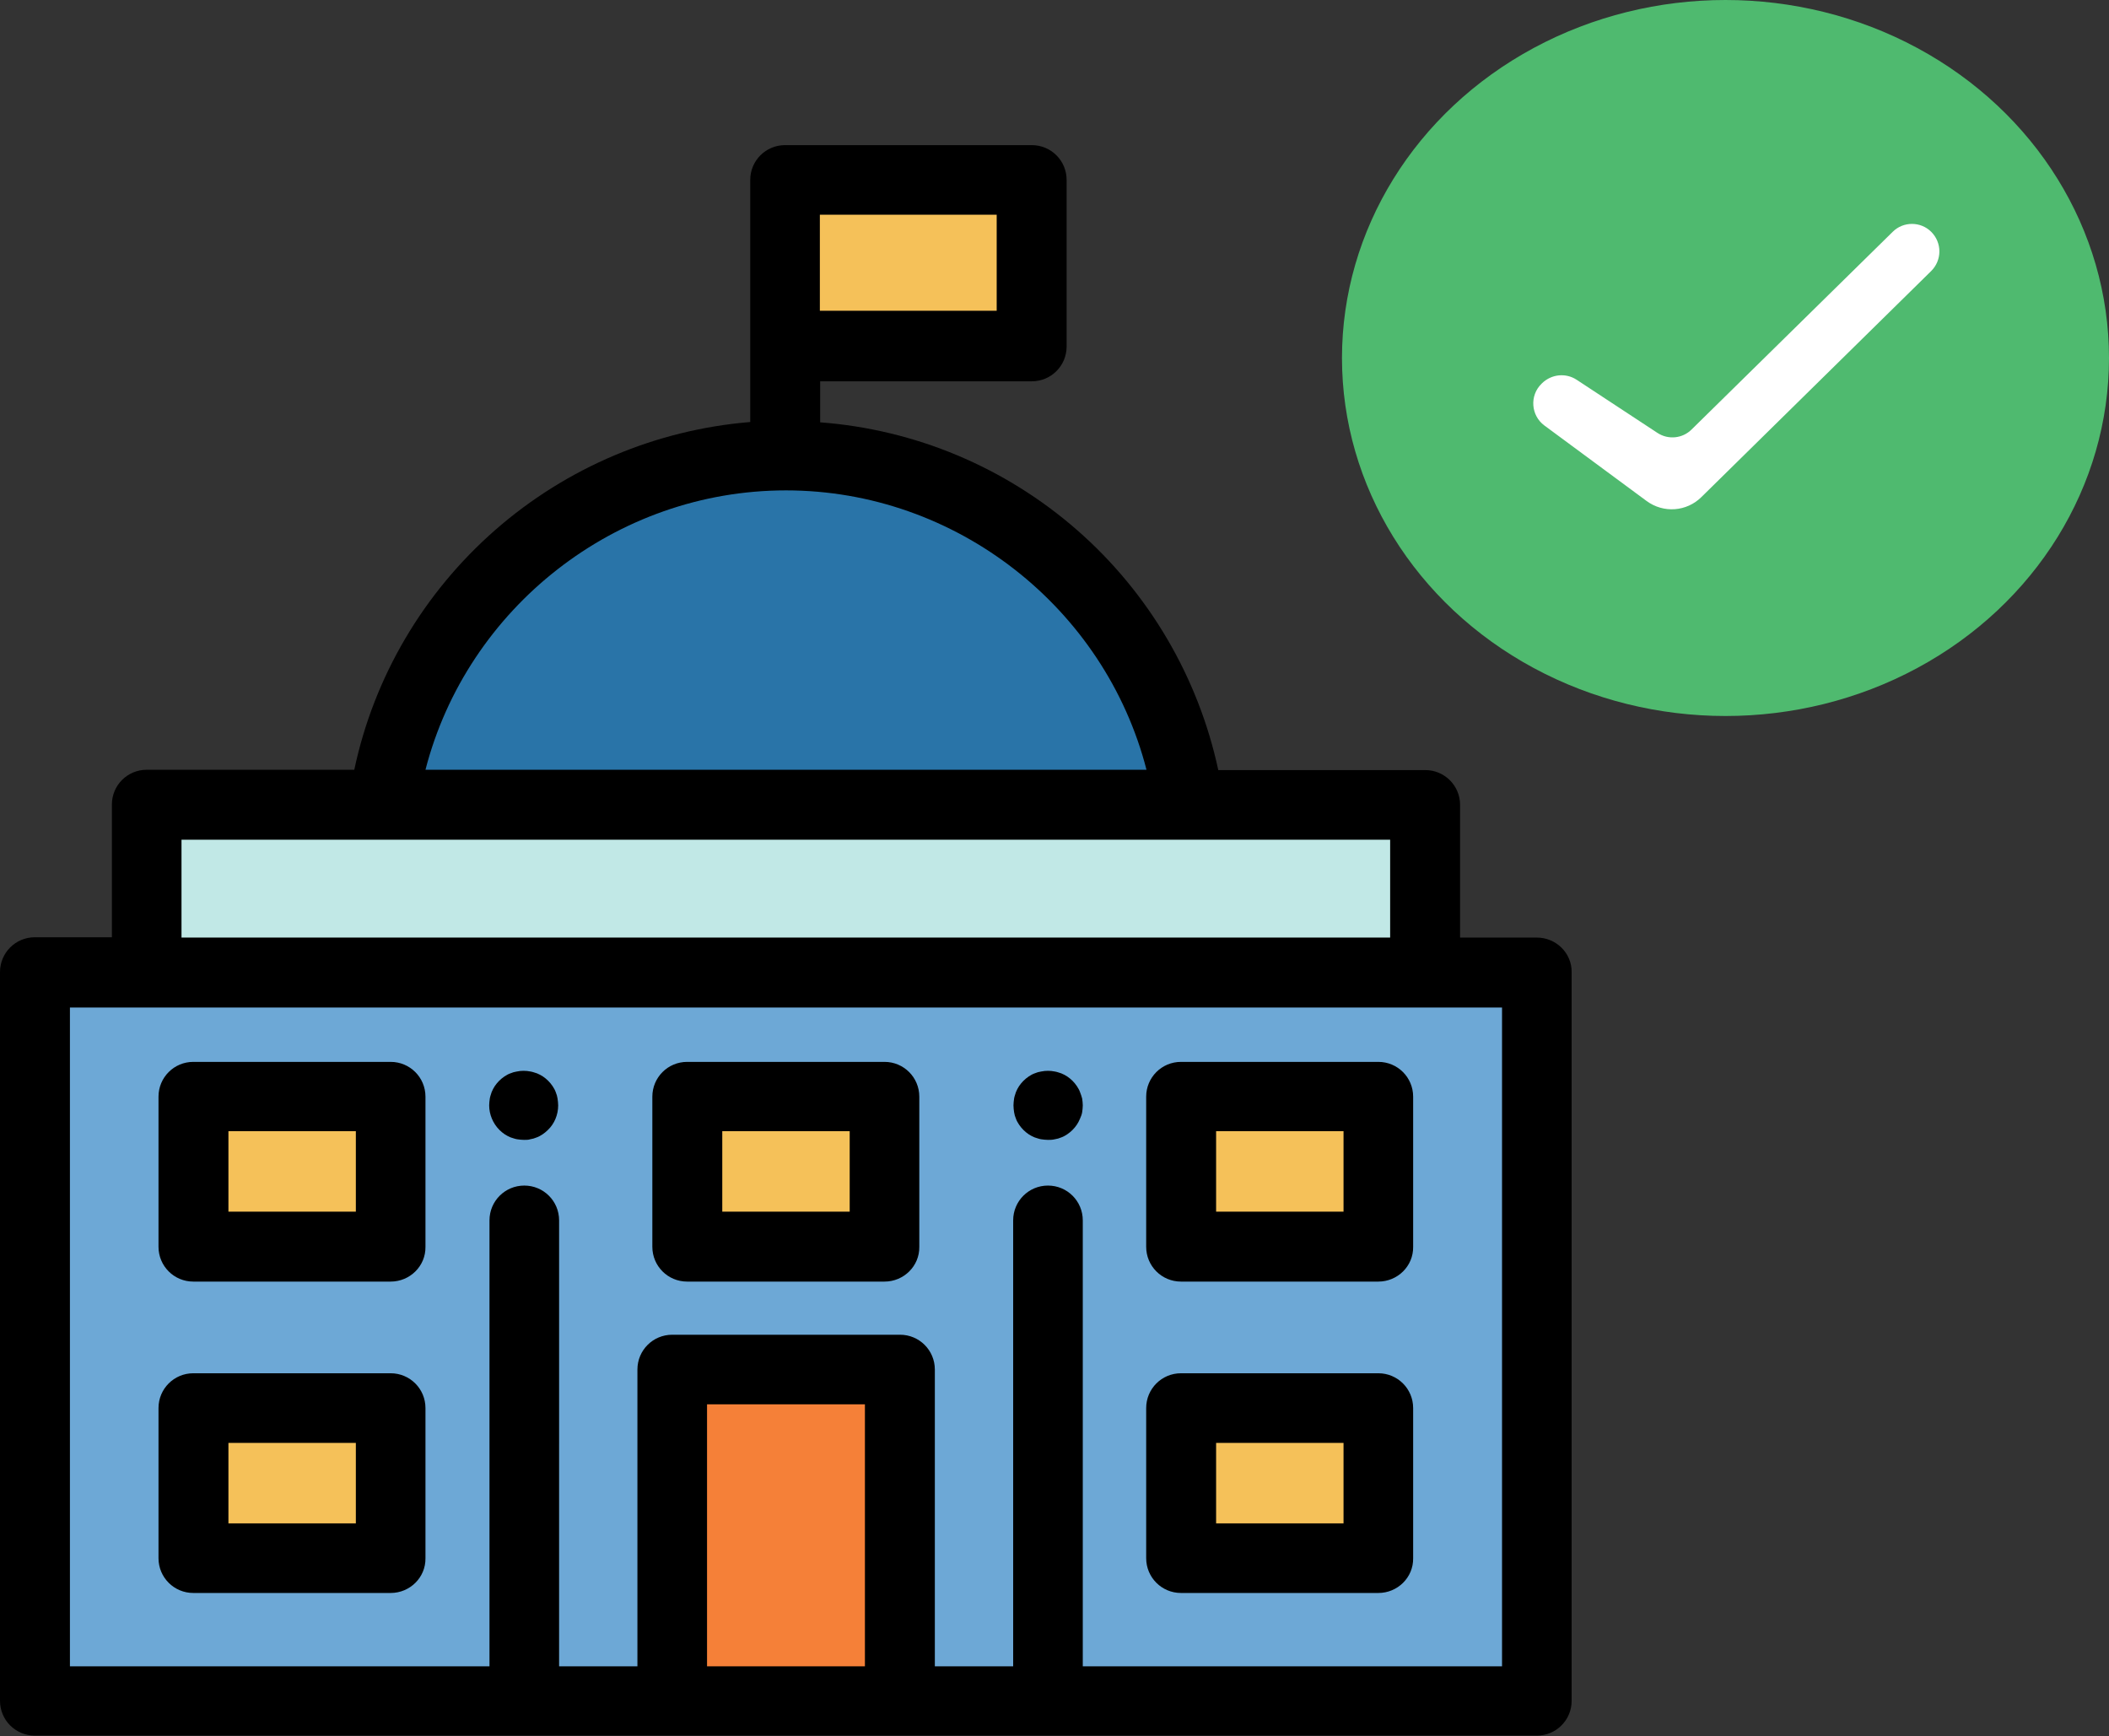 <?xml version="1.0" encoding="utf-8"?>
<!-- Generator: Adobe Illustrator 22.0.1, SVG Export Plug-In . SVG Version: 6.00 Build 0)  -->
<svg version="1.1" id="Layer_1" xmlns="http://www.w3.org/2000/svg" xmlns:xlink="http://www.w3.org/1999/xlink" x="0px" y="0px"
	 viewBox="0 0 678.6 558.7" style="enable-background:new 0 0 678.6 558.7;" xml:space="preserve">
<rect x="0" y="0" width="678.6" height="558.7" fill="#333333" stroke="none"/>
<style type="text/css">
	.st0{fill:#6DA8D6;}
	.st1{fill:#F5C159;}
	.st2{fill:#2974A8;}
	.st3{fill:#F58038;}
	.st4{fill:#C1E8E6;}
	.st5{fill:#4FBA6F;}
	.st6{fill:#FFFFFF;}
</style>
<rect x="11.2" y="312.9" class="st0" width="483.3" height="234.5"/>
<path d="M337.2,366.8c-0.7,0-1.5-0.1-2.2-0.2s-1.4-0.4-2.1-0.6c-0.7-0.3-1.3-0.6-1.9-1s-1.2-0.9-1.7-1.4s-1-1.1-1.4-1.7
	s-0.8-1.3-1-1.9c-0.3-0.7-0.5-1.4-0.6-2.1s-0.2-1.5-0.2-2.2s0.1-1.5,0.2-2.2s0.4-1.4,0.6-2.1c0.3-0.7,0.6-1.3,1-1.9s0.9-1.2,1.4-1.7
	s1.1-1,1.7-1.4s1.3-0.8,1.9-1c0.7-0.3,1.4-0.5,2.1-0.6c1.5-0.3,2.9-0.3,4.4,0c0.7,0.1,1.4,0.4,2.1,0.6c0.7,0.3,1.3,0.6,1.9,1
	s1.2,0.9,1.7,1.4s1,1.1,1.4,1.7s0.8,1.3,1,1.9c0.3,0.7,0.5,1.4,0.7,2.1c0.1,0.7,0.2,1.5,0.2,2.2s-0.1,1.5-0.2,2.2s-0.4,1.4-0.7,2.1
	c-0.3,0.7-0.6,1.3-1,1.9s-0.9,1.2-1.4,1.7s-1.1,1-1.7,1.4s-1.3,0.8-1.9,1c-0.7,0.3-1.4,0.5-2.1,0.6
	C338.6,366.8,337.9,366.8,337.2,366.8z"/>
<path d="M168.6,366.8c-0.7,0-1.5-0.1-2.2-0.2s-1.4-0.4-2.1-0.6c-0.7-0.3-1.3-0.6-1.9-1c-0.6-0.4-1.2-0.9-1.7-1.4
	c-2.1-2.1-3.3-5-3.3-7.9c0-0.7,0.1-1.5,0.2-2.2c0.1-0.7,0.4-1.4,0.6-2.1c0.3-0.7,0.6-1.3,1-1.9s0.9-1.2,1.4-1.7s1.1-1,1.7-1.4
	c0.6-0.4,1.3-0.8,1.9-1c0.7-0.3,1.4-0.5,2.1-0.6c1.4-0.3,2.9-0.3,4.4,0c0.7,0.1,1.4,0.4,2.1,0.6c0.7,0.3,1.3,0.6,1.9,1
	c0.6,0.4,1.2,0.9,1.7,1.4s1,1.1,1.4,1.7s0.8,1.3,1,1.9c0.3,0.7,0.5,1.4,0.6,2.1s0.2,1.5,0.2,2.2c0,3-1.2,5.9-3.3,7.9
	c-0.5,0.5-1.1,1-1.7,1.4c-0.6,0.4-1.3,0.8-1.9,1c-0.7,0.3-1.4,0.5-2.1,0.6C170.1,366.8,169.3,366.8,168.6,366.8z"/>
<rect x="252.5" y="57.9" class="st1" width="79.4" height="53.4"/>
<path class="st2" d="M382.5,259c-9-63.5-63.6-112.4-129.6-112.4l0,0c-66,0-120.6,48.9-129.6,112.4H382.5z"/>
<rect x="216.2" y="440.7" class="st3" width="73.3" height="106.7"/>
<rect x="62.2" y="352.8" class="st1" width="63.5" height="48.3"/>
<path d="M125.7,412.4H62.2c-6.2,0-11.2-5-11.2-11.2v-48.3c0-6.2,5-11.2,11.2-11.2h63.5c6.2,0,11.2,5,11.2,11.2v48.3
	C137,407.4,131.9,412.4,125.7,412.4z M73.5,389.9h41V364h-41V389.9z"/>
<rect x="62.2" y="453.1" class="st1" width="63.5" height="48.3"/>
<path d="M125.7,512.6H62.2c-6.2,0-11.2-5-11.2-11.2v-48.3c0-6.2,5-11.2,11.2-11.2h63.5c6.2,0,11.2,5,11.2,11.2v48.3
	C137,507.6,131.9,512.6,125.7,512.6z M73.5,490.2h41v-25.9h-41V490.2z"/>
<rect x="221.1" y="352.8" class="st1" width="63.5" height="48.3"/>
<path d="M284.6,412.4h-63.5c-6.2,0-11.2-5-11.2-11.2v-48.3c0-6.2,5-11.2,11.2-11.2h63.5c6.2,0,11.2,5,11.2,11.2v48.3
	C295.9,407.4,290.8,412.4,284.6,412.4z M232.4,389.9h41V364h-41V389.9z"/>
<rect x="380" y="352.8" class="st1" width="63.5" height="48.3"/>
<path d="M443.5,412.4H380c-6.2,0-11.2-5-11.2-11.2v-48.3c0-6.2,5-11.2,11.2-11.2h63.5c6.2,0,11.2,5,11.2,11.2v48.3
	C454.8,407.4,449.7,412.4,443.5,412.4z M391.3,389.9h41V364h-41V389.9z"/>
<rect x="380" y="453.1" class="st1" width="63.5" height="48.3"/>
<path d="M443.5,512.6H380c-6.2,0-11.2-5-11.2-11.2v-48.3c0-6.2,5-11.2,11.2-11.2h63.5c6.2,0,11.2,5,11.2,11.2v48.3
	C454.8,507.6,449.7,512.6,443.5,512.6z M391.3,490.2h41v-25.9h-41V490.2z"/>
<rect x="47.2" y="259" class="st4" width="411.4" height="53.9"/>
<path d="M494.5,301.7h-24.7V259c0-6.2-5-11.2-11.2-11.2H392c-6.4-29.8-22.3-57-45.4-77.2c-23.2-20.3-52.2-32.4-82.7-34.7v-13.2H332
	c6.2,0,11.2-5,11.2-11.2V57.9c0-6.2-5-11.2-11.2-11.2h-79.4c-6.2,0-11.2,5-11.2,11.2v27.7v25.7v24.5c-30.3,2.5-59,14.6-82,34.7
	c-23.2,20.3-39.1,47.4-45.4,77.2H47.2c-6.2,0-11.2,5-11.2,11.2v42.7H11.2c-6.2,0-11.2,5-11.2,11.2v234.5c0,6.2,5,11.2,11.2,11.2h205
	h73.3h205c6.2,0,11.2-5,11.2-11.2V312.9C505.8,306.7,500.7,301.7,494.5,301.7z M263.8,69.1h56.9V100h-56.9V85.6V69.1z M252.9,157.8
	c54.8,0,102.6,37.8,116,89.9h-232C150.3,195.7,198,157.8,252.9,157.8z M58.4,270.2h64.8h259.3h64.8v31.5H58.4V270.2z M227.5,536.2
	v-84.3h50.8v84.3H227.5z M483.3,536.2H348.4V392.7c0-6.2-5-11.2-11.2-11.2s-11.2,5-11.2,11.2v143.5h-25.2v-95.5
	c0-6.2-5-11.2-11.2-11.2h-73.3c-6.2,0-11.2,5-11.2,11.2v95.5h-25.2V392.7c0-6.2-5-11.2-11.2-11.2s-11.2,5-11.2,11.2v143.5h-135v-212
	h24.7h411.4h24.7L483.3,536.2L483.3,536.2z"/>
<g id="Group-18">
	<ellipse id="Picture-_-Round" class="st5" cx="555.2" cy="115.2" rx="123.4" ry="115.2"/>
	<path id="Check" class="st6" d="M533.3,139.3l-26-17.1c-3.5-2.3-8.1-1.8-11.1,1.1l-0.2,0.2c-3.9,3.8-3.4,10.2,0.9,13.4l32.9,24.3
		c5.4,4,12.9,3.5,17.7-1.3l73.9-72.7c3.5-3.5,3.5-9.1,0-12.6l0,0c-3.4-3.4-9-3.4-12.4,0l-64.7,63.6
		C541.4,141.1,536.8,141.6,533.3,139.3z"/>
</g>
</svg>
